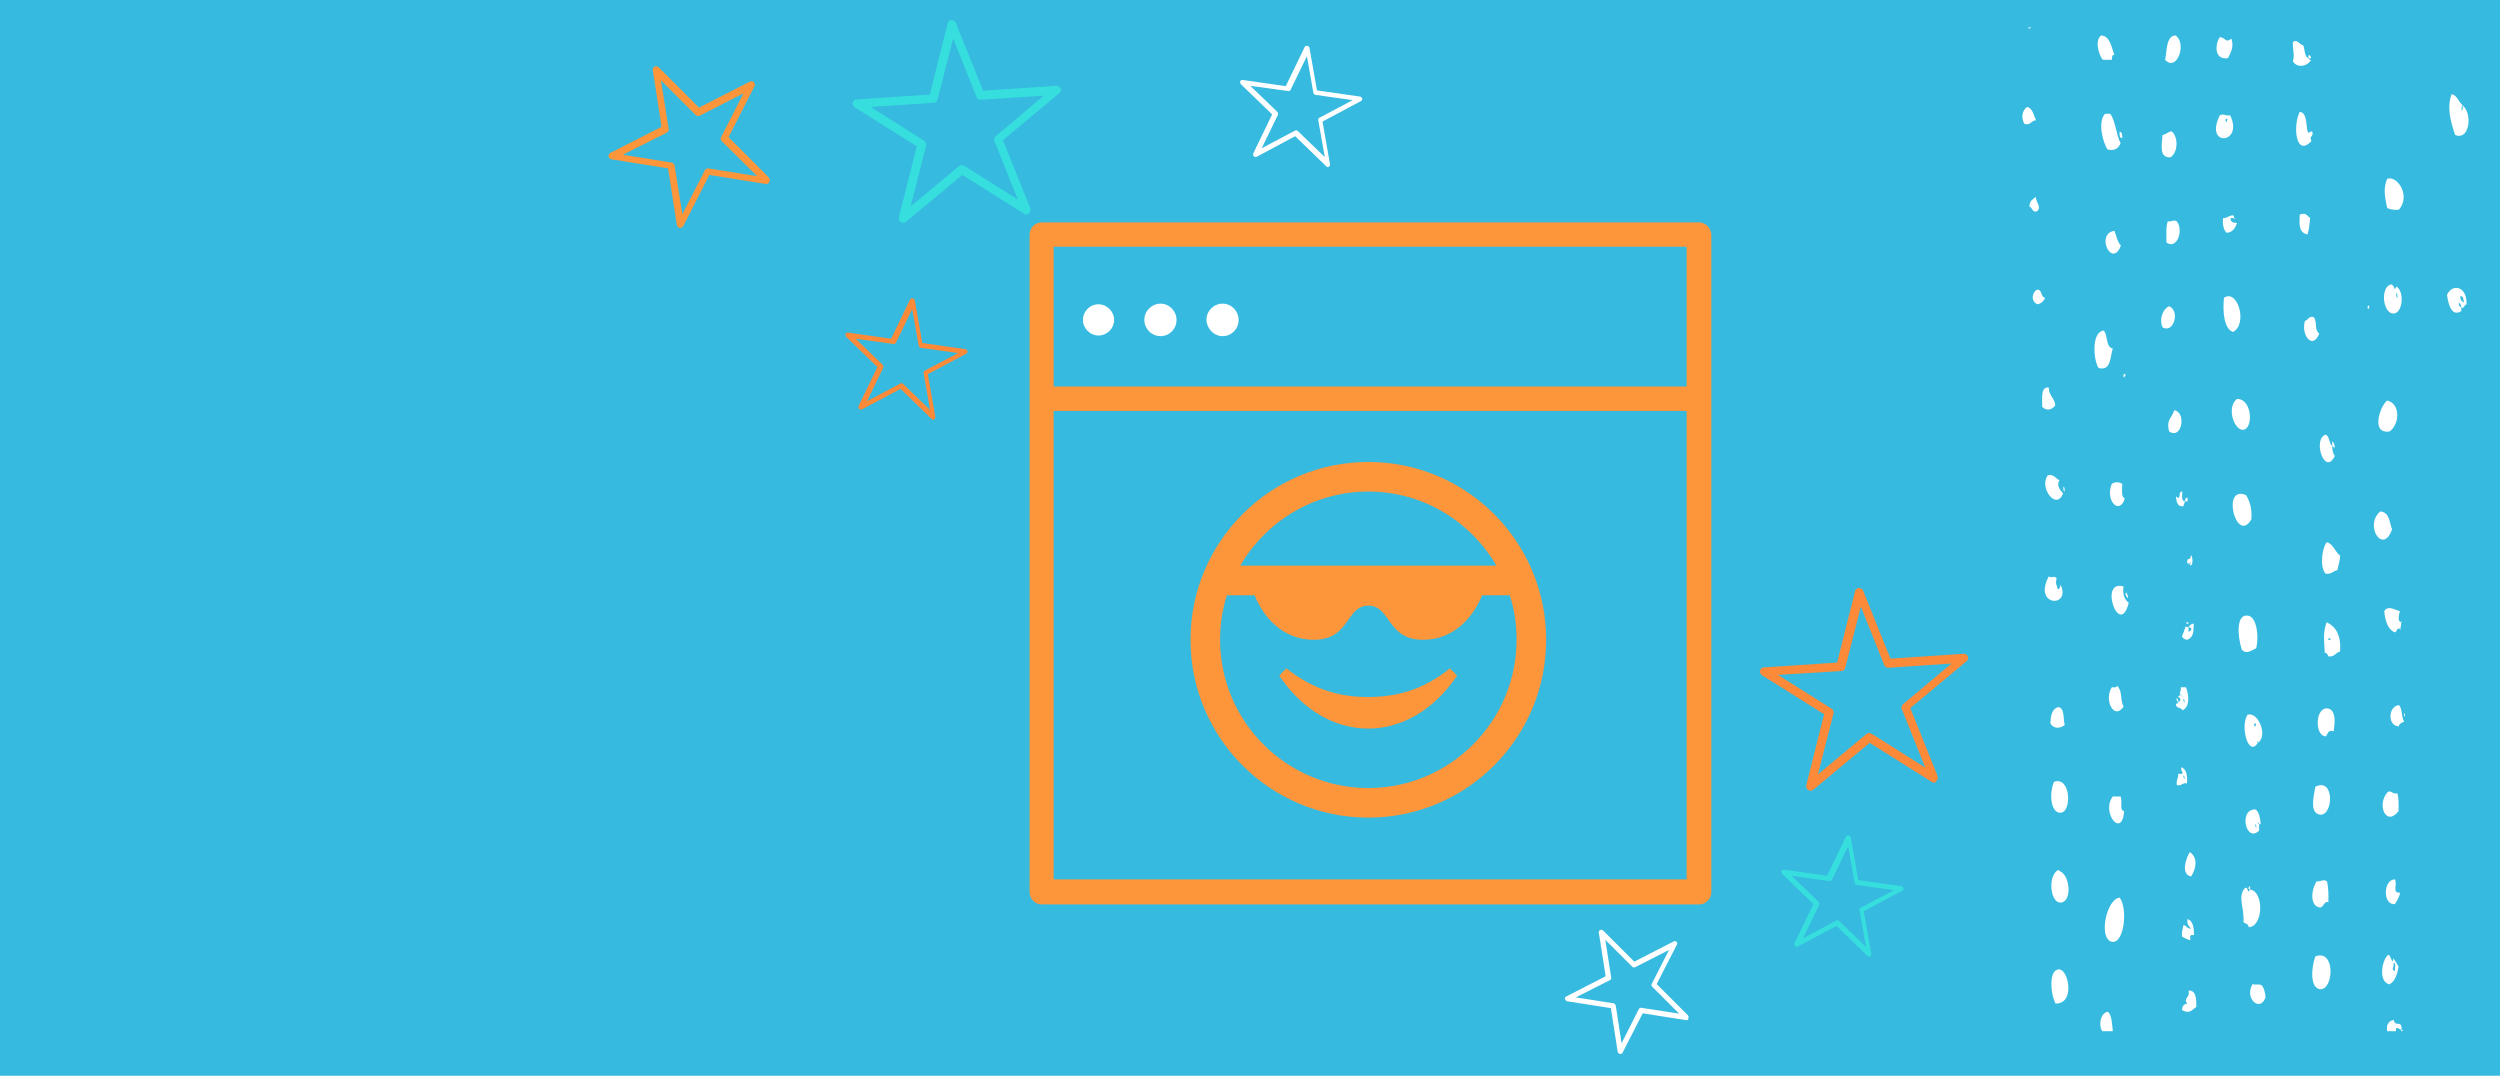 <?xml version="1.0" encoding="utf-8"?>
<!-- Generator: Adobe Illustrator 18.0.0, SVG Export Plug-In . SVG Version: 6.00 Build 0)  -->
<!DOCTYPE svg PUBLIC "-//W3C//DTD SVG 1.1//EN" "http://www.w3.org/Graphics/SVG/1.1/DTD/svg11.dtd">
<svg version="1.1" id="Calque_1" xmlns="http://www.w3.org/2000/svg" xmlns:xlink="http://www.w3.org/1999/xlink" x="0px" y="0px"
	 viewBox="-10.1 84.6 769 330.9" enable-background="new -10.1 84.6 769 330.9" xml:space="preserve">
<rect x="-10.1" y="84.6" fill="#36BADF" width="769" height="330.9"/>
<g>
	<path fill="#FFFFFF" d="M613.4,117.5c1.8,0.4,2,2.5,2.8,4.1c-1.5,0-1.6,1.7-3.6,1.1C611.5,120.8,611.9,118.6,613.4,117.5z"/>
	<path fill="#FFFFFF" d="M613.8,93c0.3,0,0.5,0,0.8,0C614.5,93.4,613.9,93.6,613.8,93z"/>
	<path fill="#FFFFFF" d="M614.1,148.1c0.4-2.3,0.8-1.7,2-3c0.1,2.1,1.9,3,0.4,4.5C615,150.1,615.1,148.4,614.1,148.1z"/>
	<path fill="#FFFFFF" d="M616.5,173.7c1.6-0.2,1.1,2.4,2.5,2.5c-0.5,1.1-1.3,1.8-2.4,2C614.6,177.3,614.8,174.7,616.5,173.7z"/>
	<path fill="#FFFFFF" d="M617.3,356.7C617.1,356.9,617.6,356.4,617.3,356.7L617.3,356.7z"/>
	<path fill="#FFFFFF" d="M618.1,209.8c0-2.9-0.5-6.3,2-6c0,2.6,1.8,3.1,2,5.5C621,210.7,619.6,211.1,618.1,209.8z"/>
	<path fill="#FFFFFF" d="M620.1,261.9c1.1,0.7,1.3-0.4,2.4,0.5c-0.4,2.2,0,1.7,0.4,3.5c0.5-0.2,0.8-0.6,0.8-1.5
		C627.2,271.6,615.1,271.3,620.1,261.9z"/>
	<path fill="#FFFFFF" d="M619.8,230.8c1.9-0.5,2.4,1.1,3.6,1.5c-1.1,1.7,0.4,3.2,1.1,4.1C622.4,241.8,617,234.5,619.8,230.8z"/>
	<path fill="#FFFFFF" d="M620.6,307.1c0.1-2.6,0.6-4.5,2.4-5c2,0.2,1.5,3.5,2,5.5C623.6,308.8,621.5,308.8,620.6,307.1z"/>
	<path fill="#FFFFFF" d="M622.2,393.3c-1.6-2.9-2.2-10.6,1.1-10.5C626.2,382.8,628.3,393.4,622.2,393.3z"/>
	<path fill="#FFFFFF" d="M623,352.2c0.3,0.1,0.4,0.5,0.8,0.5c3.2,1.9,3.3,10-0.4,9.5C620.5,361.8,619.8,353.9,623,352.2z"/>
	<path fill="#FFFFFF" d="M621.7,325.1c5.2-1.9,5.6,9.4,2,9.5C620.8,334.7,620.1,329,621.7,325.1z"/>
	<path fill="#FFFFFF" d="M623.4,263.4C623.2,263.6,623.7,263.1,623.4,263.4L623.4,263.4z"/>
	<path fill="#FFFFFF" d="M625,235.8c-0.5-0.1-0.4-0.9-0.4-1.5C625.1,234.4,624.9,235.2,625,235.8z"/>
	<path fill="#FFFFFF" d="M637,186.3c1.3,1.2,0.6,5.2,2.8,5.5c-0.9,2.7-0.5,7-4.4,6C633.7,195,633.3,186.6,637,186.3z"/>
	<path fill="#FFFFFF" d="M636.2,95.5c2.8,0.2,3.1,3.5,4.1,6c-0.8-0.2-0.7,0.7-0.8,1.5c-0.9,0-1.9,0-2.8,0
		C635.4,101.3,634.2,97.1,636.2,95.5z"/>
	<path fill="#FFFFFF" d="M639.8,401.8c-1.1,0-2.2,0-3.2,0c-1.2-1.4-0.8-5.5,1.6-6C639.6,396.6,639.6,400.3,639.8,401.8z"/>
	<path fill="#FFFFFF" d="M637.4,119.6c0.5,0,1.1,0,1.6,0c1.7,2.3,1.8,6.5,3.2,9c-0.6,1.6-1.8,2.5-4,2
		C636.7,128.4,635.1,122.1,637.4,119.6z"/>
	<path fill="#FFFFFF" d="M641.9,360.7c2.6,3.4,1.4,14.3-2.4,13.6C635.3,373.4,637.8,361.1,641.9,360.7z M640.3,364.2
		C640.5,363.9,640.1,364.4,640.3,364.2L640.3,364.2z"/>
	<path fill="#FFFFFF" d="M640.3,155.6c0.6,1.5,0.9,3.5,2,4.5C639.6,167.4,634.3,156.5,640.3,155.6z"/>
	<path fill="#FFFFFF" d="M639.8,329.6c0.8,0,1.6,0,2.4,0c0.7,2.3-0.5,4.1,1.1,4.5C642.6,342.8,636.1,334.4,639.8,329.6z"/>
	<path fill="#FFFFFF" d="M639.5,296c0.6,0,1.6,0.2,1.6-0.5c1.8,1.8,0.8,3.9,2,6.5C640.1,306.3,637,299.7,639.5,296z"/>
	<path fill="#FFFFFF" d="M639.5,324.6C639.3,324.8,639.7,324.3,639.5,324.6L639.5,324.6z"/>
	<path fill="#FFFFFF" d="M639.5,233.4c1.1-0.6,2-0.6,3.2,0c0,1.8-0.4,4.1,0.8,4.5C641.9,243.3,637.3,238.5,639.5,233.4z"/>
	<path fill="#FFFFFF" d="M643.1,265c-0.4,2.6,0.4,4.1,1.6,5C641.9,281.2,635.3,262.7,643.1,265z"/>
	<path fill="#FFFFFF" d="M641.9,125.1c0.7,0.1,0.9,0.9,0.8,2C641.9,127,641.8,126.3,641.9,125.1z"/>
	<path fill="#FFFFFF" d="M643.4,200.7c-0.5-0.1-0.4-1.1,0-1.1C644.1,200,643.4,200.2,643.4,200.7z"/>
	<path fill="#FFFFFF" d="M644.2,268.4c-0.1-0.1-0.7-1.1-0.4-1.5C644.1,266.6,644.9,268.9,644.2,268.4z"/>
	<path fill="#FFFFFF" d="M657.1,178.8c3.5,1.4,1.4,8.5-2,6.5C653.9,182.5,655.4,179.5,657.1,178.8z M657.9,182.7
		C658.1,182.4,657.7,182.9,657.9,182.7L657.9,182.7z M657.9,181.7C658.1,181.4,657.7,181.9,657.9,181.7L657.9,181.7z"/>
	<path fill="#FFFFFF" d="M655.1,126.1c1.1-0.1,1.7-1,2.8-1.1c2.2,1.8,1.9,6.7-0.4,8C654.1,133.1,654.8,129.6,655.1,126.1z"/>
	<path fill="#FFFFFF" d="M659.1,95.5c3.6,2.4,0.4,11.4-3.2,7.5C656.5,99.9,656.2,95.7,659.1,95.5z"/>
	<path fill="#FFFFFF" d="M656.3,159.2c0-2.4-0.2-4.9,0.4-6.5c1.7,0.1,1.6-0.6,2.8,0C661.6,155.4,659.6,161.5,656.3,159.2z"/>
	<path fill="#FFFFFF" d="M658.7,210.8c3.8,0.6,2.4,9.2-1.6,6.5C656.2,213.5,657.9,213.4,658.7,210.8z"/>
	<path fill="#FFFFFF" d="M659.9,300.5c0.9-0.1,0.9-1.3,0-1.5c0.1-0.4,0.4-0.6,0.8-0.5c0.3,0.7,0.5,0,0,0c-0.7-1,0.2-0.9,0-2.5
		c0.5,0,1.1,0,1.6,0c1.1,2.6,1.1,6.2-1.1,7.1c-0.4-1.1-2-0.4-2-2C659.4,301,659.9,301.1,659.9,300.5z M661.5,299.6
		c0.1,0.4,0,1,0.4,1.1C661.8,300.2,661.9,299.6,661.5,299.6z"/>
	<path fill="#FFFFFF" d="M659.5,299.6C659.1,299.6,659.2,298.8,659.5,299.6L659.5,299.6z"/>
	<path fill="#FFFFFF" d="M662,238.8c0,0.6-0.5,0.7-0.4,1.5c-1.9,0.3-2.2-1.2-2.4-3c1.9,1.6,0.4-1.6,2-1.5
		C661.1,237.2,660.9,238.8,662,238.8z"/>
	<path fill="#FFFFFF" d="M659.5,326.1c-0.3-1.8,0.6-1.9,0.4-3.5c2.8,0.4,0.3-0.9,1.1-2c1.3,0.6,1.9,2.4,1.6,5
		C661.2,325.2,661,326.5,659.5,326.1z M661.5,323.1c0.1,0.4,0,1,0.4,1.1C661.8,323.7,661.9,323.1,661.5,323.1z"/>
	<path fill="#FFFFFF" d="M659.9,300.5c-0.4-0.1-0.5-0.4-0.4-1.1C659.9,299.6,659.9,299.9,659.9,300.5z"/>
	<path fill="#FFFFFF" d="M661.1,395.3c0-1.2,0.6-1.9,1.6-2c-1.4-1.8,0.9-1.5,0.4-4c2.3-0.1,2.4,2.4,2.4,5
		C663.6,395.9,663,396.3,661.1,395.3z"/>
	<path fill="#FFFFFF" d="M661.1,372.7c-0.2-1.7,0.3-2.4,0.4-3.5c1.2,0.1,0.6,0.8,2.4,1.1c-0.6-0.8-1.4-1.2-1.1-3c1.9,0.7,1.9,3,2,5
		c-1.1-0.4-1.4,0.2-1.1,1.5C662.6,373.6,661.8,373.1,661.1,372.7z"/>
	<path fill="#FFFFFF" d="M663.1,277.5c0,0.5,0,1.1,0,1.5c0.3-0.1,0.4-0.5,0.8-0.5C664.1,277.7,663.6,277.6,663.1,277.5
		c0.3-0.6,0.9-1,1.6-1.1c-0.1,2.8,0,4.1-2,5c-0.7-0.1-1.3-0.3-1.6-1.1c0.4-1.1,0.8-2,1.1-3C662.6,277.5,662.9,277.5,663.1,277.5z"/>
	<path fill="#FFFFFF" d="M663.5,346.7c2.6,1.8,1.9,5.1,0.4,7.5C660.6,353.6,662.3,348.5,663.5,346.7z"/>
	<path fill="#FFFFFF" d="M662,238.8c0-0.6,0.1-1.1,0.8-1.1c0,0.4,0,0.6,0,1.1C662.4,238.8,662.2,238.8,662,238.8z"/>
	<path fill="#FFFFFF" d="M662.8,276.5C661.1,275.9,664.3,275.9,662.8,276.5L662.8,276.5z"/>
	<path fill="#FFFFFF" d="M662.8,236.9C662.6,237.1,662.9,236.6,662.8,236.9L662.8,236.9z"/>
	<path fill="#FFFFFF" d="M663.5,257.9c0.1,0,0.3,0,0.4,0C663.8,257.4,663.5,257.6,663.5,257.9c-0.3,0-0.5,0-0.8,0
		c-0.2-2.5,1.1-0.3,1.1-2.5c0.6,0,0.9,3.7-0.4,3C663.5,258.3,663.5,258.1,663.5,257.9z"/>
	<path fill="#FFFFFF" d="M672.7,120.1c1.2-0.7,1.4,0.2,3.2,0C680.2,128.9,667.8,130,672.7,120.1z M674,123.1
		C674.2,122.7,673.8,123.3,674,123.1L674,123.1z M674.8,121.1c-0.4,0-0.5,0.9,0,1.1C674.8,121.5,675.4,121.3,674.8,121.1z"/>
	<path fill="#FFFFFF" d="M672.7,96c2.3,0.4,1.5,1.9,3.6,0.5c0.8,2.6-0.2,4.3-1.1,6C671.1,103.1,671.1,98.6,672.7,96z M675.2,98.5
		C675.4,98.2,675,98.7,675.2,98.5L675.2,98.5z"/>
	<path fill="#FFFFFF" d="M674,176.2c4.2-2.9,7.4,8.1,2.8,10.5C673.8,185.8,673.6,179.7,674,176.2z"/>
	<path fill="#FFFFFF" d="M677.1,151.7c-0.4,0-0.8,0-1.1,0c0,1.4,1,1.4,2,1.5c-0.6,1.7-1.4,2.9-3.2,3c-0.9-0.9-1.3-2.4-1.1-4.5
		C674.8,152,677.2,149.6,677.1,151.7z M676.4,153.6C676.6,153.3,676.2,153.8,676.4,153.6L676.4,153.6z"/>
	<path fill="#FFFFFF" d="M680.8,236.9c1.1,1.9,1.9,4,1.6,7.5C677.8,252.2,673,233.6,680.8,236.9z"/>
	<path fill="#FFFFFF" d="M678,207.3c4.9,0,5.1,9.8,1.6,9.5C677.1,216.6,674.7,209.9,678,207.3z"/>
	<path fill="#FFFFFF" d="M677.1,151.7C677.7,151.6,677.4,152.4,677.1,151.7L677.1,151.7z"/>
	<path fill="#FFFFFF" d="M683.9,284c-1.7,0.8-2.9,1.9-4.4,0.5c-1.4-4.3-1.8-11.3,2-10.5C683.9,274.4,684.9,280,683.9,284z"/>
	<path fill="#FFFFFF" d="M682,358.2c4.4,0.6,4.1,11.5-0.4,11.6c-0.1-1.1-1.1-1.1-1.6-1.5c0.3-4.5-1.9-7.8,0.4-10.5
		C681.4,357,681.3,360,682,358.2z"/>
	<path fill="#FFFFFF" d="M684.8,338.1c0-0.2,0-0.4,0-0.5C684.3,337.8,684.6,338.1,684.8,338.1c0,0.6,0,1.3,0,2
		c-4.1,4-6.4-6.8-1.1-6.5c1.1,0.7,1.4,2.6,1.6,4.5C685.1,338.1,684.9,338.1,684.8,338.1z M683.1,335.1
		C683.4,334.8,683.1,335.3,683.1,335.1L683.1,335.1z M683.6,338.1c0.1,0.4,0,1,0.4,1.1C683.9,338.7,683.9,338.1,683.6,338.1z"/>
	<path fill="#FFFFFF" d="M684.4,313.1c0-0.2,0-0.4,0-0.5C683.9,312.7,684.2,313.1,684.4,313.1c-2.8,4.6-5.5-4.9-3.2-8.6
		C684.4,303.2,687.7,311,684.4,313.1z M683.6,307.1c-0.4,0-0.5,0.9,0,1.1C683.6,307.5,684.2,307.3,683.6,307.1z"/>
	<path fill="#FFFFFF" d="M682,358.2C680.8,358.1,682.4,356.1,682,358.2L682,358.2z"/>
	<path fill="#FFFFFF" d="M682.8,387.3c1.7,0.7,3.3-1.5,4,4C685.2,396.2,680.1,391.7,682.8,387.3z M685.2,389.3
		C685.4,388.9,685,389.5,685.2,389.3L685.2,389.3z"/>
	<path fill="#FFFFFF" d="M685.2,325.6C685,325.8,685.4,325.3,685.2,325.6L685.2,325.6z"/>
	<path fill="#FFFFFF" d="M700,102.5c0.1,0.4,0.4,0.6,0.8,0.5c-1.1,2-4.2,2.7-5.6,0.5c0.6-2.3-0.1-3.2,0-6c1.3-0.9,1.8,0.6,3.2,1.1
		C698.9,100,698.8,102.2,700,102.5z"/>
	<path fill="#FFFFFF" d="M697.3,119c2.2,0.3,1.9,3.5,2.4,6c0.5,1.2,1.2-0.9,1.6,0.5c-0.2,1.8-1.1,0.6-0.4,2.5
		C696.1,133.1,695.1,123.4,697.3,119z"/>
	<path fill="#FFFFFF" d="M697.3,150.6c1.8-0.6,2,0,3.2,1.1c-0.2,1.9-0.2,2.8-0.8,5C696.6,156.2,697.3,152.6,697.3,150.6z"/>
	<path fill="#FFFFFF" d="M698.9,183.3c1.1-0.2,1.1-1.7,2.8-1.1c1.1,2,0,3.8,1.6,5C701.3,192.4,697.6,187.7,698.9,183.3z"/>
	<path fill="#FFFFFF" d="M700.4,123.5C700.4,123.8,700.7,123.3,700.4,123.5L700.4,123.5z"/>
	<path fill="#FFFFFF" d="M700,102.5C699.6,100.1,701.9,103.1,700,102.5L700,102.5z"/>
	<path fill="#FFFFFF" d="M702.1,378.8c6.2-2.4,5.7,10.1,1.6,10.1C700.4,388.7,700.8,382.3,702.1,378.8z"/>
	<path fill="#FFFFFF" d="M702.5,355.7c1.7,0.1,1.9-0.8,3.2,0c0.4,1.9,0.5,4,0.4,6.5c-1.3-0.8-1.4,1.8-2.8,1.5
		C700.5,363.2,700.7,358.5,702.5,355.7z M702.5,360.2C702.7,359.9,702.3,360.4,702.5,360.2L702.5,360.2z"/>
	<path fill="#FFFFFF" d="M702.1,326.6c5.9-3,5.6,8.7,1.6,8.6C700.4,334.9,701.4,330.3,702.1,326.6z"/>
	<path fill="#FFFFFF" d="M701.7,154.7C701.5,154.8,701.9,154.3,701.7,154.7L701.7,154.7z"/>
	<path fill="#FFFFFF" d="M707.7,309.6c-1.8-0.9-2,1.5-2.4,1.5c-3.3-0.1-3.3-8.1,0-8.6C707.6,302.3,708.6,304.7,707.7,309.6z
		 M705.6,307.6C705.9,307.2,705.5,307.8,705.6,307.6L705.6,307.6z"/>
	<path fill="#FFFFFF" d="M707.3,221.8c0,1.2,0.2,2.4,0.8,3c-3.1,6.6-7-5.3-2.8-6.5C706.5,218.8,706.3,221.1,707.3,221.8z"/>
	<path fill="#FFFFFF" d="M705.6,251.4c2,0.4,2.5,2.9,4.1,4.1c0,1.8-0.6,2.9-0.8,4.5c-1.1,0-1.4,1.2-3.6,1.1
		C703.4,259.2,704.1,253.2,705.6,251.4z"/>
	<path fill="#FFFFFF" d="M705.6,276c2.6,1.3,4.5,3.7,4.1,9c-1.3,0.3-1.8,1.8-3.6,1.5c-0.2-0.6-0.5-1.1-1.1-1.1
		C704.8,281.8,704.4,278.9,705.6,276z M706.4,281.5C708,280.8,704.9,280.8,706.4,281.5L706.4,281.5z"/>
	<path fill="#FFFFFF" d="M707.3,221.8c0-0.5,0-1.1,0-1.5c0.5,0.4,0.7,1.1,0.8,2C707.7,222.3,707.6,221.9,707.3,221.8z"/>
	<path fill="#FFFFFF" d="M708.5,223.8C708.3,224,708.7,223.5,708.5,223.8L708.5,223.8z"/>
	<path fill="#FFFFFF" d="M718.5,179.7c-0.5-0.1-0.4-1.1,0-1.1C719.1,178.9,718.4,179.1,718.5,179.7z"/>
	<path fill="#FFFFFF" d="M722.1,241.9c3,0.4,2.7,3.4,3.6,5.5C722.9,255.5,717,246.1,722.1,241.9z"/>
	<path fill="#FFFFFF" d="M724.2,207.8c4.1,1,3.9,7.1,0.8,9.5C719,218.3,722,209.4,724.2,207.8z"/>
	<path fill="#FFFFFF" d="M724.5,378.3c0.8-0.2,1.3,3.6,1.6,1.1c0.6,0.8,1.1,1.6,1.6,2.5c-0.4,2.5-1.1,4.5-2.8,5.5
		C721.4,386.6,722.5,380,724.5,378.3z M726.6,383.3c-0.2-0.7,0.5-2.6-0.4-2.5C726.4,382.3,725.2,382.8,726.6,383.3z"/>
	<path fill="#FFFFFF" d="M724.5,328.1c1.2-0.3,1.4,0.9,2.8,0.5c0.5,1.4,0.4,3.5,0.4,5.5C723.7,339.2,720.8,331.7,724.5,328.1z"/>
	<path fill="#FFFFFF" d="M728.5,276c0,0.9-0.1,1.6-0.4,2c-1.1-0.4-0.8,1.1-1.6,1.1c-2.1-0.9-2.9-3.4-3.2-6.5c1.1-1.9,3.3-0.4,4.8,0
		C727.9,273.5,727.2,275.7,728.5,276z"/>
	<path fill="#FFFFFF" d="M727,172.7c3,1.8,1.7,10.1-2,8c-2.5-1.9-2.4-8.1,0.4-8.6C726.5,172.1,726.3,174.7,727,172.7z M727,174.7
		c0,0.6-0.1,1.4,0.4,1.5C727.3,175.7,727.4,174.8,727,174.7z"/>
	<path fill="#FFFFFF" d="M724.2,139.6c3.2-1.1,7.3,5.3,3.6,9.5c-1.4,0.2-2.6-0.1-3.6-0.5C723.5,145.3,722.9,142.6,724.2,139.6z"/>
	<path fill="#FFFFFF" d="M726.6,355.1c0.8,2-1,4.2,1.6,4.1c-0.3,1.4-1,2.5-1.6,3.5C722.7,363.1,723,355,726.6,355.1z"/>
	<path fill="#FFFFFF" d="M724.2,401.8c-0.4-2.4,0.7-3.1,2-3.5c0.5,2.5,2.6-0.2,2.4,3c-0.7,0.2-1.8-1.6-1.7,0.5
		C726,401.8,725.1,401.8,724.2,401.8z"/>
	<path fill="#FFFFFF" d="M727.8,301.5c1.1,0.9,0.7,3.7,1.6,5c-0.5,0.5-1.5,0.5-1.6,1.5C724.3,308.1,724.4,301.8,727.8,301.5z"/>
	<path fill="#FFFFFF" d="M728.1,277.9C728.7,277.9,728.4,278.7,728.1,277.9L728.1,277.9z"/>
	<path fill="#FFFFFF" d="M728.9,401.8c-0.1,0-0.3,0-0.4,0c0-0.2,0-0.4,0-0.5C728.9,401.3,729,401.4,728.9,401.8z"/>
	<path fill="#FFFFFF" d="M728.5,276C728.5,275.4,729.1,275.6,728.5,276L728.5,276z"/>
	<path fill="#FFFFFF" d="M728.9,274C728.8,274.2,729.2,273.6,728.9,274L728.9,274z"/>
	<path fill="#FFFFFF" d="M729.4,302.6C729.2,302.7,729.6,302.2,729.4,302.6L729.4,302.6z"/>
	<path fill="#FFFFFF" d="M729.4,277.5C729.2,277.7,729.6,277.1,729.4,277.5L729.4,277.5z"/>
	<path fill="#FFFFFF" d="M729.7,305c-0.4,0-0.3-0.6-0.4-1.1C729.7,304.1,729.6,304.7,729.7,305z"/>
	<path fill="#FFFFFF" d="M747,179.2c0-0.8-0.4-1.3-0.8-1.5C746.2,178.6,746.5,179,747,179.2c0,0.4,0,0.6,0,1.1c-3,1.9-4-2.1-4.4-5
		c1.7-3.7,6.3-2.6,6,3C747.8,178.2,748.1,179.6,747,179.2z M747.8,177.7c-0.2-1-0.1-2.1-1.1-2C746.6,177,747.3,177.3,747.8,177.7z"
		/>
	<path fill="#FFFFFF" d="M747.5,117.1c-0.5,0.1-0.4,0.9-0.4,1.5C747.5,118.5,747.4,117.6,747.5,117.1c3,2.6,2,10.9-2.4,9
		c-1.4-4.1-2.6-8.4-1.1-12.5C745.7,113.8,746.1,115.9,747.5,117.1z M747.8,120.1C748.1,119.7,747.6,120.3,747.8,120.1L747.8,120.1z"
		/>
</g>
<path fill="#FFFFFF" d="M327.8,187.8c2.7,0,4.8-2.2,4.8-4.8s-2.2-4.8-4.8-4.8c-2.7,0-4.8,2.2-4.8,4.8
	C323,185.6,325.2,187.8,327.8,187.8"/>
<path fill="#FD953A" d="M512.5,153H310.3c-2,0-3.7,1.7-3.7,3.8v202.2c0,2.1,1.7,3.8,3.7,3.8h202.2c2.1,0,3.8-1.7,3.8-3.8V156.7
	C516.2,154.7,514.5,153,512.5,153 M508.7,203.5H314v-43h194.7L508.7,203.5L508.7,203.5z M314,211h194.7v144.1H314V211z"/>
<path fill="#FFFFFF" d="M366,188c2.7,0,4.9-2.2,4.9-5c0-2.7-2.2-5-4.9-5c-2.7,0-5,2.2-5,5C361.1,185.7,363.3,188,366,188"/>
<path fill="#FFFFFF" d="M346.9,188c2.7,0,4.9-2.2,4.9-5c0-2.7-2.2-5-4.9-5c-2.7,0-5,2.2-5,5C341.9,185.7,344.1,188,346.9,188"/>
<g>
	<g>
		<path fill="#FFFFFF" d="M509.1,398.3c-0.1,0.1-0.3,0.1-0.5,0.1l-13.4-2.1l-6.2,12.1c-0.2,0.3-0.5,0.5-0.8,0.4
			c-0.3-0.1-0.6-0.3-0.7-0.7l-2.1-13.4l-13.4-2.1c-0.3-0.1-0.6-0.3-0.7-0.7c-0.1-0.3,0.1-0.7,0.4-0.8l12.1-6.2l-2.1-13.4
			c-0.1-0.3,0.1-0.7,0.4-0.8l0,0c0.3-0.2,0.7-0.1,0.9,0.1l9.6,9.6l12.1-6.2c0.3-0.2,0.7-0.1,0.9,0.1c0.2,0.2,0.3,0.6,0.1,0.9
			l-6.2,12.1l9.6,9.6c0.2,0.2,0.3,0.6,0.1,0.9C509.3,398.1,509.2,398.2,509.1,398.3L509.1,398.3z M474.6,391.4l11.6,1.8
			c0.3,0.1,0.6,0.3,0.7,0.7l1.8,11.6L494,395c0.2-0.3,0.5-0.5,0.8-0.4l11.6,1.8l-8.3-8.3c-0.2-0.2-0.3-0.6-0.1-0.9l5.3-10.4
			l-10.4,5.3c-0.3,0.2-0.7,0.1-0.9-0.1l-8.3-8.3l1.8,11.6c0.1,0.3-0.1,0.7-0.4,0.8L474.6,391.4L474.6,391.4z"/>
	</g>
</g>
<g>
	<g>
		<path fill="#36DFDE" d="M564.8,378.9c-0.2,0-0.3-0.1-0.4-0.2l-9.6-9.3l-11.8,6.3c-0.3,0.2-0.7,0.1-0.9-0.1
			c-0.2-0.2-0.3-0.6-0.2-0.9l5.8-12l-9.6-9.3c-0.2-0.2-0.3-0.6-0.2-0.9c0.1-0.3,0.5-0.5,0.8-0.4l13.2,1.9l5.8-12
			c0.1-0.3,0.5-0.5,0.8-0.4l0,0c0.3,0,0.6,0.3,0.7,0.6l2.3,13.1l13.2,1.9c0.3,0,0.6,0.3,0.7,0.6s-0.1,0.7-0.4,0.8l-11.8,6.3
			l2.3,13.1c0.1,0.3-0.1,0.7-0.4,0.8C565.1,378.9,565,378.9,564.8,378.9L564.8,378.9z M541,354l8.3,8c0.2,0.2,0.3,0.6,0.2,0.9
			l-5,10.3l10.2-5.4c0.3-0.2,0.7-0.1,0.9,0.1l8.3,8l-2-11.3c-0.1-0.3,0.1-0.7,0.4-0.8l10.2-5.4l-11.4-1.6c-0.3,0-0.6-0.3-0.7-0.6
			l-2-11.3l-5,10.3c-0.1,0.3-0.5,0.5-0.8,0.4L541,354L541,354z"/>
	</g>
</g>
<g>
	<g>
		<path fill="#FD8A39" d="M584.9,325.3c-0.3,0-0.5,0-0.8-0.2l-19.1-12l-17.3,14.4c-0.4,0.4-1.1,0.4-1.6,0.1
			c-0.5-0.3-0.7-0.9-0.6-1.4l5.5-21.9l-19.1-12c-0.5-0.3-0.7-0.9-0.6-1.4c0.1-0.6,0.6-1,1.2-1l22.5-1.5l5.5-21.9
			c0.1-0.6,0.6-1,1.2-1l0,0c0.6,0,1.1,0.3,1.3,0.8l8.4,20.9l22.5-1.5c0.6,0,1.1,0.3,1.3,0.8c0.2,0.5,0.1,1.1-0.4,1.5l-17.3,14.4
			l8.4,20.9c0.2,0.5,0.1,1.1-0.4,1.5C585.4,325.2,585.2,325.3,584.9,325.3L584.9,325.3z M536.8,292.2l16.5,10.4
			c0.5,0.3,0.7,0.9,0.6,1.4l-4.8,18.8l14.9-12.4c0.4-0.4,1.1-0.4,1.6-0.1l16.5,10.4l-7.2-18c-0.2-0.5-0.1-1.1,0.4-1.5l14.9-12.5
			l-19.4,1.3c-0.6,0-1.1-0.3-1.3-0.8l-7.2-18l-4.8,18.8c-0.1,0.6-0.6,1-1.2,1L536.8,292.2L536.8,292.2z"/>
	</g>
</g>
<g>
	<g>
		<path fill="#FD953A" d="M226.1,141.1c-0.2,0.1-0.4,0.1-0.6,0.1l-17.4-2.8l-8,15.7c-0.2,0.4-0.6,0.6-1.1,0.6
			c-0.4-0.1-0.8-0.4-0.9-0.9l-2.7-17.4l-17.4-2.8c-0.4-0.1-0.8-0.4-0.9-0.9c-0.1-0.4,0.2-0.9,0.6-1.1l15.7-8l-2.7-17.4
			c-0.1-0.4,0.2-0.9,0.6-1.1l0,0c0.4-0.2,0.9-0.1,1.2,0.2l12.4,12.4l15.7-8c0.4-0.2,0.9-0.1,1.2,0.2c0.3,0.3,0.4,0.8,0.2,1.2
			l-8,15.7l12.4,12.4c0.3,0.3,0.4,0.8,0.2,1.2C226.4,140.9,226.3,141,226.1,141.1L226.1,141.1z M181.5,132.2l15,2.4
			c0.4,0.1,0.8,0.4,0.9,0.9l2.4,15l6.9-13.5c0.2-0.4,0.6-0.6,1.1-0.6l15,2.4L211.9,128c-0.3-0.3-0.4-0.8-0.2-1.2l6.9-13.5l-13.5,6.9
			c-0.4,0.2-0.9,0.1-1.2-0.2l-10.7-10.7l2.4,15c0.1,0.4-0.2,0.9-0.6,1.1L181.5,132.2L181.5,132.2z"/>
	</g>
</g>
<g>
	<g>
		<path fill="#FFFFFF" d="M398.3,136c-0.2,0-0.3-0.1-0.4-0.2l-9.6-9.3l-11.8,6.3c-0.3,0.2-0.7,0.1-0.9-0.1c-0.2-0.2-0.3-0.6-0.2-0.9
			l5.8-12l-9.6-9.3c-0.2-0.2-0.3-0.6-0.2-0.9c0.1-0.3,0.5-0.5,0.8-0.4l13.2,1.9l5.8-12c0.1-0.3,0.5-0.5,0.8-0.4l0,0
			c0.3,0,0.6,0.3,0.7,0.6l2.3,13.1l13.2,1.9c0.3,0,0.6,0.3,0.7,0.6c0.1,0.3-0.1,0.7-0.4,0.8l-11.8,6.3l2.3,13.1
			c0.1,0.3-0.1,0.7-0.4,0.8C398.7,136,398.5,136,398.3,136L398.3,136z M374.5,111l8.3,8c0.2,0.2,0.3,0.6,0.2,0.9l-5,10.3l10.2-5.4
			c0.3-0.2,0.7-0.1,0.9,0.1l8.3,8l-2-11.3c-0.1-0.3,0.1-0.7,0.4-0.8l10.2-5.4l-11.4-1.6c-0.3,0-0.6-0.3-0.7-0.6l-2-11.3l-5,10.3
			c-0.1,0.3-0.5,0.5-0.8,0.4L374.5,111L374.5,111z"/>
	</g>
</g>
<g>
	<g>
		<path fill="#36DFDE" d="M305.8,150.6c-0.3,0-0.5,0-0.8-0.2l-19.1-12l-17.3,14.4c-0.4,0.4-1.1,0.4-1.6,0.1
			c-0.5-0.3-0.7-0.9-0.6-1.4l5.5-21.9l-19.1-12c-0.5-0.3-0.7-0.9-0.6-1.4c0.1-0.6,0.6-1,1.2-1l22.5-1.5l5.5-21.9
			c0.1-0.6,0.6-1,1.2-1l0,0c0.6,0,1.1,0.3,1.3,0.8l8.4,20.9l22.5-1.5c0.6,0,1.1,0.3,1.3,0.8c0.2,0.5,0.1,1.1-0.4,1.5l-17.3,14.4
			l8.4,20.9c0.2,0.5,0.1,1.1-0.4,1.5C306.3,150.5,306,150.6,305.8,150.6L305.8,150.6z M257.7,117.5l16.5,10.4
			c0.5,0.3,0.7,0.9,0.6,1.4l-4.8,18.8l14.9-12.4c0.4-0.4,1.1-0.4,1.6-0.1l16.5,10.4l-7.2-18c-0.2-0.5-0.1-1.1,0.4-1.5L311,114
			l-19.4,1.3c-0.6,0-1.1-0.3-1.3-0.8l-7.2-18.1l-4.8,18.8c-0.1,0.6-0.6,1-1.2,1L257.7,117.5L257.7,117.5z"/>
	</g>
</g>
<g>
	<g>
		<path fill="#FD8A39" d="M276.9,213.7c-0.2,0-0.3-0.1-0.4-0.2l-9.6-9.3l-11.8,6.3c-0.3,0.2-0.7,0.1-0.9-0.1
			c-0.2-0.2-0.3-0.6-0.2-0.9l5.8-12l-9.6-9.3c-0.2-0.2-0.3-0.6-0.2-0.9c0.1-0.3,0.5-0.5,0.8-0.4l13.2,1.9l5.8-12
			c0.1-0.3,0.5-0.5,0.8-0.4l0,0c0.3,0,0.6,0.3,0.7,0.6l2.3,13.1l13.2,1.9c0.3,0,0.6,0.3,0.7,0.6c0.1,0.3-0.1,0.7-0.4,0.8l-11.8,6.3
			l2.3,13.1c0.1,0.3-0.1,0.7-0.4,0.8C277.2,213.7,277,213.8,276.9,213.7L276.9,213.7z M253.1,188.8l8.3,8c0.2,0.2,0.3,0.6,0.2,0.9
			l-5,10.3l10.2-5.4c0.3-0.2,0.7-0.1,0.9,0.1l8.3,8l-2-11.3c-0.1-0.3,0.1-0.7,0.4-0.8l10.2-5.4l-11.4-1.6c-0.3,0-0.6-0.3-0.7-0.6
			l-2-11.3l-5,10.3c-0.1,0.3-0.5,0.5-0.8,0.4L253.1,188.8L253.1,188.8z"/>
	</g>
</g>
<path fill="#FD953A" d="M410.8,226.7c-30.2,0-54.7,24.5-54.7,54.7s24.5,54.7,54.7,54.7c30.2,0,54.7-24.5,54.7-54.7
	S441,226.7,410.8,226.7z M410.8,235.8c16.8,0,31.5,9.2,39.4,22.8h-78.8C379.3,245,394,235.8,410.8,235.8z M410.8,327
	c-25.1,0-45.6-20.4-45.6-45.6c0-4.8,0.7-9.4,2.1-13.7h8.5c2.8,6.9,8.8,13.7,18.2,13.7c11.3,0,9.8-10.5,16.8-10.5s5.6,10.5,16.8,10.5
	c9.4,0,15.4-6.8,18.2-13.7h8.5c1.4,4.3,2.1,8.9,2.1,13.7C456.4,306.5,435.9,327,410.8,327z M435.9,290.2l2.2,2.2
	c-5.1,7.8-14.6,16.3-27.3,16.3c-12.8,0-22.2-8.4-27.4-16.3l2.2-2.2c6.9,5.4,14.5,8.8,25.1,8.8C421.4,299,429,295.7,435.9,290.2z"/>
</svg>
